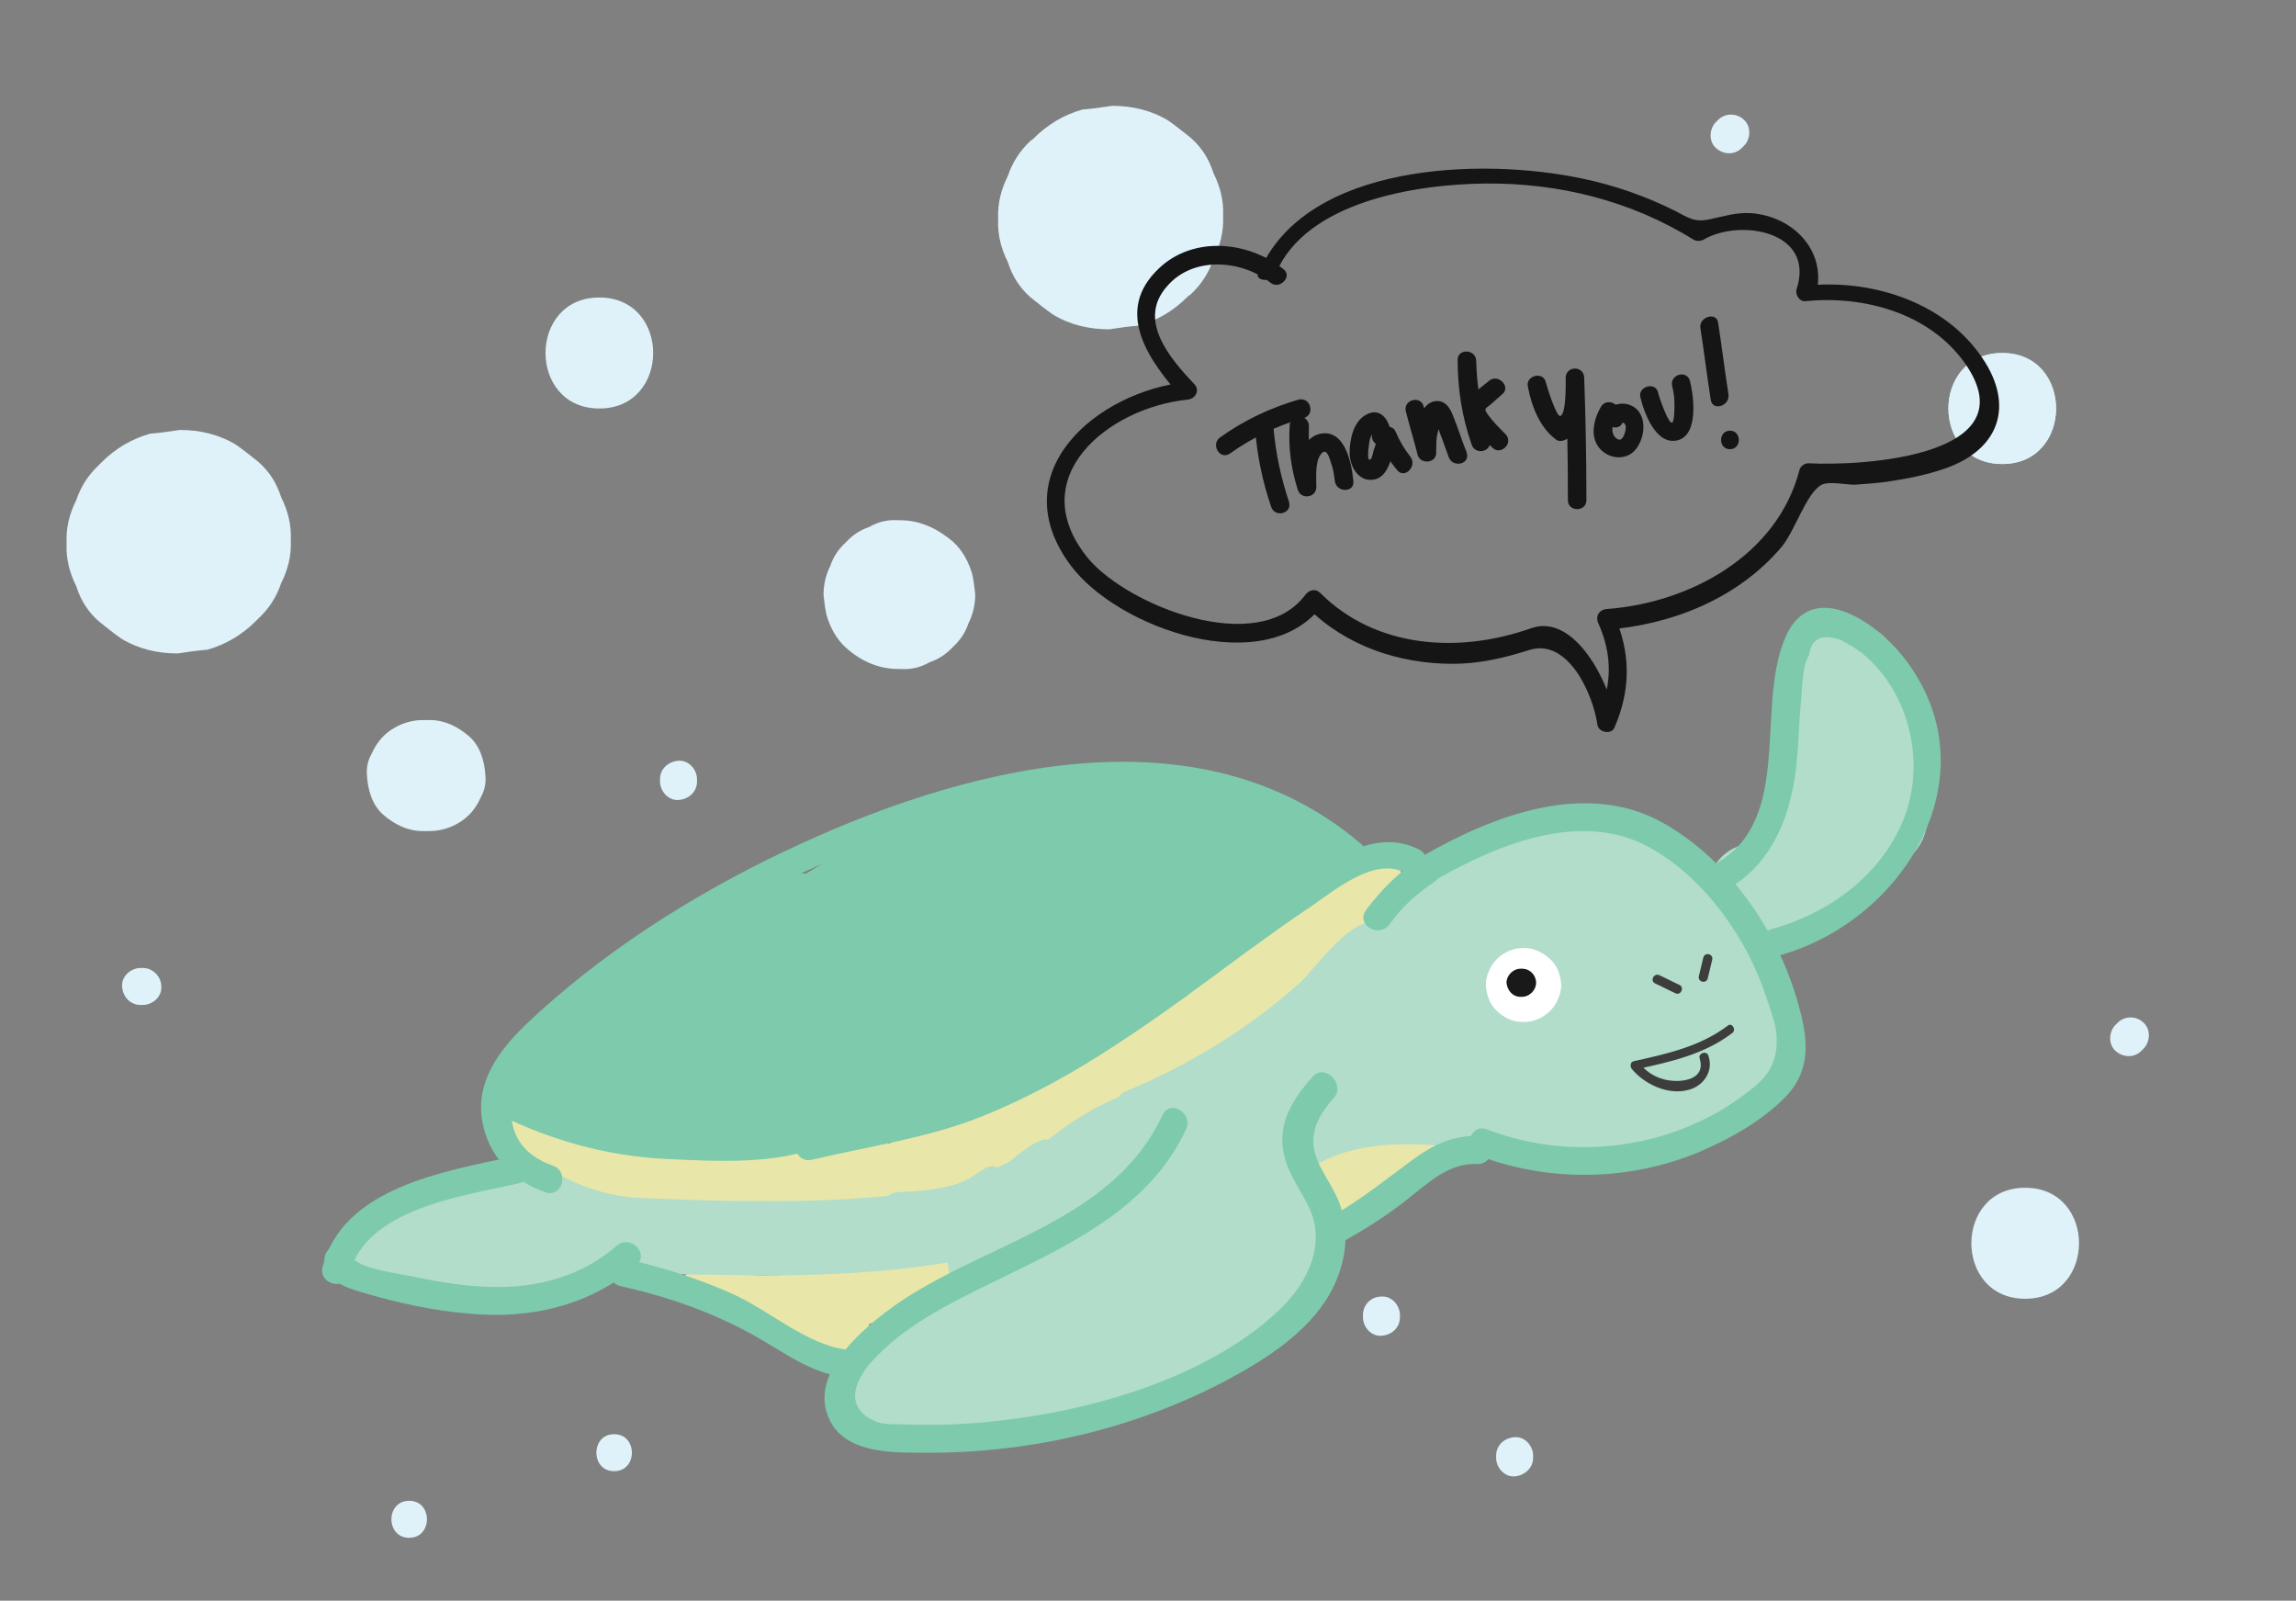 <?xml version="1.0" encoding="utf-8"?>
<!-- Generator: Adobe Illustrator 19.0.0, SVG Export Plug-In . SVG Version: 6.00 Build 0)  -->
<svg version="1.1" xmlns="http://www.w3.org/2000/svg" xmlns:xlink="http://www.w3.org/1999/xlink" x="0px" y="0px"
	 viewBox="0 0 310.3 216.3" style="enable-background:new 0 0 310.3 216.3;" xml:space="preserve">
<rect x="0" y="0" width="310.3" height="216.3" fill="#808080" stroke="none"/>
<style type="text/css">
	.st0{fill:#E8E6A9;}
	.st1{fill:#B1DDCA;}
	.st2{fill:#DFF2F9;}
	.st3{fill:#7DCAAC;}
	.st4{fill:#151515;}
	.st5{fill:#FFFFFF;}
	.st6{fill:#191919;}
	.st7{fill:#3D3D3D;}
</style>
<g id="Layer_3">
	<g id="XMLID_2_">
		<g id="XMLID_26_">
			<path id="XMLID_30_" class="st0" d="M184.5,156.6c-0.8,0-1.4,0.1-2.1,0.2c0.8,1.4,1.6,2.8,2.4,4.2c2.4-1.9,6.2-1.7,8.8-3.3
				c2-1.2,1.3-3.8-0.6-4.6c-2.2-0.9-4.3-0.5-6.5-0.1c-2.7,0.5-5.2,0.9-7.9,1c-2.3,0-3.2,2.7-1.8,4.3c1.3,1.5,2.3,3.2,3.1,5
				c0.6,1.5,2.9,2.8,4.2,1.1c0.6-0.8,1.2-1.3,2.1-1.8c2.9-1.5,0.3-5.8-2.5-4.3c-1.3,0.7-2.3,1.5-3.1,2.6c1.4,0.4,2.8,0.7,4.2,1.1
				c-1.1-2.7-2.5-5-4.4-7.2c-0.6,1.4-1.2,2.8-1.8,4.3c2.2,0,4.3-0.2,6.5-0.6c2.2-0.4,4.5-1.4,6.6-0.5c-0.2-1.5-0.4-3-0.6-4.6
				c-3.2,1.9-6.8,1.7-9.8,4.1c-2.1,1.7,0.2,4.6,2.4,4.2c0.3,0,0.5,0,0.8,0C187.7,161.7,187.7,156.7,184.5,156.6L184.5,156.6z"/>
		</g>
	</g>
	<g id="XMLID_3_">
		<g id="XMLID_35_">
			<path id="XMLID_41_" class="st0" d="M112.5,180.2c5.3-1.2,10.5-2.9,15.5-5c2.4-1,2.4-5.1-0.7-4.9c-10.8,0.6-21.6,3.3-32.3,1.3
				c-3.1-0.6-4.5,3.9-1.3,4.8c6.7,1.9,13.3,3.9,19.3,7.6c1.2,0.7,2.7,0.2,3.4-0.9c0.3-0.3,0.6-0.7,0.8-1c2.3-2.2-1.2-5.8-3.5-3.5
				c-0.7,0.7-1.1,1.2-1.6,2c1.1-0.3,2.3-0.6,3.4-0.9c-6.3-3.9-13.4-6.1-20.5-8.1c-0.4,1.6-0.9,3.2-1.3,4.8
				c11.3,2.2,22.4-0.5,33.6-1.1c-0.2-1.6-0.4-3.3-0.7-4.9c-5,2.1-10.2,3.7-15.5,5C108,176.1,109.3,180.9,112.5,180.2L112.5,180.2z"
				/>
		</g>
	</g>
	<g id="XMLID_4_">
		<g id="XMLID_44_">
			<path id="XMLID_74_" class="st0" d="M175.2,131.2c5.8-2.5,10.3-6.3,13.9-11.4c1.3-1.8-0.8-4.2-2.8-3.7c-6,1.7-12.4,5.1-17.4,8.8
				c-6,4.4-8.6,10.7-13.3,16.2c-1.8,2.1,0.5,5.5,3,3.9c4.8-2.9,10-5.7,14.5-9.1c2.1-1.6,3.6-3.4,3.1-6.1c-0.1-0.9-1-1.5-1.7-1.7
				c-3.7-1.4-7.6,2.7-10.5,4.6c-2.7,1.8-0.2,6.1,2.5,4.3c1-0.6,5.5-4.5,6.6-4.1c-0.6-0.6-1.2-1.2-1.7-1.7c0.1,0.5-7.3,4.6-7.8,4.9
				c-2.5,1.6-5,3.1-7.5,4.6c1,1.3,2,2.6,3,3.9c4.2-4.9,6.8-11,12-15.1c4.7-3.7,10.9-7,16.6-8.6c-0.9-1.2-1.9-2.4-2.8-3.7
				c-3.1,4.4-7.1,7.6-12.1,9.7C169.8,128.1,172.3,132.4,175.2,131.2L175.2,131.2z"/>
		</g>
	</g>
	<g id="XMLID_5_">
		<g id="XMLID_102_">
			<path id="XMLID_125_" class="st0" d="M152.4,148.7c4.7-2.1,8.1-5.5,10.2-10.2c0.9-2-1.1-5-3.4-3.4c-7,4.7-15,6.7-22.3,10.7
				c-7.9,4.3-15.4,8.5-23.9,11.8c-2.5,1-2.3,4.8,0.7,4.9c13.9,0.4,27-4.8,37.1-14.3c1.9-1.8-0.1-4.7-2.4-4.2
				c-6.4,1.4-12.3,4-18.1,6.8c-2.9,1.4-0.4,5.7,2.5,4.3c5.5-2.6,11-5,16.9-6.3c-0.8-1.4-1.6-2.8-2.4-4.2
				c-9.1,8.7-20.9,13.2-33.5,12.9c0.2,1.6,0.4,3.3,0.7,4.9c8.3-3.3,15.9-7.1,23.6-11.5c7.7-4.4,16.3-6.5,23.7-11.5
				c-1.1-1.1-2.3-2.3-3.4-3.4c-1.8,4-4.4,6.6-8.4,8.4C146.9,145.7,149.5,150,152.4,148.7L152.4,148.7z"/>
		</g>
	</g>
	<g id="XMLID_10_">
		<g id="XMLID_128_">
			<path id="XMLID_134_" class="st0" d="M115,156.1c-3.6,0.4-7.3,0.6-10.9,0.8c0,1.7,0,3.3,0,5c5.3-0.4,10.4-1.3,15.4-2.9
				c3.1-1,1.8-5.5-1.3-4.8c-7.9,1.7-15.9,2.2-23.9,1.3c-7.8-0.9-17-2.7-24.1-6.3c-2.3-1.2-4.5,1.2-3.4,3.4c6,13,26.5,11.7,38.2,11.1
				c3.2-0.1,3.2-5.2,0-5c-9.9,0.5-28.9,2.3-33.9-8.7c-1.1,1.1-2.3,2.3-3.4,3.4c7.4,3.8,16.5,5.6,24.7,6.7c9.1,1.2,18.2,0.7,27.1-1.2
				c-0.4-1.6-0.9-3.2-1.3-4.8c-4.6,1.5-9.2,2.4-14.1,2.8c-3.2,0.2-3.3,5.1,0,5c3.7-0.1,7.3-0.4,10.9-0.8
				C118.2,160.8,118.2,155.8,115,156.1L115,156.1z"/>
		</g>
	</g>
	<g id="XMLID_11_">
		<g id="XMLID_82_">
			<path id="XMLID_89_" class="st0" d="M172,135.7c3.1-1.8,5.7-3.8,8.2-6.3c2.3-2.3-1.1-5.6-3.5-3.5c-3.2,2.8-6.3,5.5-9.5,8.3
				c-2.4,2.1,1.1,5.6,3.5,3.5c3-2.5,5.8-5.1,8.5-8c-1.3-1-2.6-2-3.9-3c-6,8.2-14.4,14-24.1,16.9c-3.1,0.9-1.8,5.7,1.3,4.8
				c11-3.3,20.3-9.9,27.1-19.2c1.7-2.3-2-5.1-3.9-3c-2.7,2.8-5.5,5.5-8.5,8c1.2,1.2,2.4,2.4,3.5,3.5c3.2-2.8,6.3-5.5,9.5-8.3
				c-1.2-1.2-2.4-2.4-3.5-3.5c-2.2,2.2-4.6,4-7.2,5.5C166.7,132.9,169.2,137.3,172,135.7L172,135.7z"/>
		</g>
	</g>
	<g id="XMLID_12_">
		<g id="XMLID_126_">
			<path id="XMLID_136_" class="st0" d="M136.4,153.6c-3.1,4.9-11.6,3-16.4,3.3c-5.2,0.4-10.3,1-15.5,1.5c-3.2,0.3-3.2,5.3,0,5
				c7.7-0.8,15.4-1.6,23.2-1.6c5.3,0,10.1-1,13.1-5.7C142.5,153.4,138.2,150.9,136.4,153.6L136.4,153.6z"/>
		</g>
	</g>
</g>
<g id="Layer_2">
	<g id="XMLID_39_">
		<g id="XMLID_188_">
			<path id="XMLID_192_" class="st1" d="M218.5,128.3c-0.9-1.2-1.9-2.3-2.8-3.5c-0.5,3.9-1,7.9-1.5,11.8c0.3-0.2,0.6-0.4,1-0.5
				c-1.3,0.3-2.5,0.7-3.8,1c-1.1-0.7-2.2-1.5-3.3-2.2c0-1.3,0-2.7,0-4c1.3-0.7,1.4-1,0.3-1c0.3,2.4,0.8,2.9,1.5,1.6
				c0.7,0,2-1.3,3-1.4c1.1-0.1,2.2,0.3,3.2,0.8c0.7,0.3,1.3,0.8,1.7,1.4c1.2,1.8,1.7,0.6,1.4-3.5c1.8-0.7,3.5-1.5,5.3-2.2
				c-0.5,0-0.9,0-1.4,0.1c1.3,0.3,2.5,0.7,3.8,1c-0.8-0.5-1.3-1.8-1.6-2.6c-0.1-0.5-0.3-0.9-0.4-1.4c-0.6-2.4-2-1.3-4.3,3.6
				c-1.3-0.3-2.5-0.7-3.8-1c2.3,1.1,3.8,3.6,5.3,5.6c0.8,1,3.8,7.2,4.8,7.4c0.7-1.1,1.4-2.1,2.1-3.2c-0.8,0.1-1.5,0.2-2.3,0.2
				c-1.6,0.2-3.2,0.4-4.8,0.5c-3.9,0.4-7.7,0.9-11.6,1.3c-5.8,0.6-10.7,8.1-5.3,12.8c6.8,5.9,15.1,3.6,23.3,2.7
				c4-0.5,7.5-3.1,7.5-7.5c0-3.9-3.4-7.7-7.5-7.5c-8.7,0.4-17.4,0.4-26.1,0c-5.8-0.2-9.2,6.5-6.5,11.3c4.4,7.8,17.5,5.8,25.1,6.2
				c0-5,0-10,0-15c-3.1,0.3-5.4-2.4-7.8-4.1c-2.9-2-6-3.6-9.4-4.5c-7.5-2.1-14.9-1-21.9,2.2c3,3.9,6.1,7.9,9.1,11.8
				c4-4.5,6.1-10.4,10.9-14.3c4.1-3.3,9.1-5,14.3-5c7.2-0.1,10.6-10.4,3.8-14c-4.9-2.6-10.3-2.9-15.5-1c-5.6,2.1-9.4,6.4-14.2,9.6
				c-2.2,1.5-4.5,2.6-6.6,4.2c-2.2,1.8-3.9,4-5.7,6.2c-3.7,4.4-7.6,8-12.8,10.5c3,3.9,6.1,7.9,9.1,11.8c2.7-2.2,5.3-4.3,8-6.5
				c-3.5-3.5-7.1-7.1-10.6-10.6c-3,2.6-6.4,4.9-10,6.4c-4.6,1.9-6.9,6.3-4.5,11c2.2,4.3,3.9,8.8,5.3,13.4c2.2,7.4,12,6.8,14.5,0
				c1.1-3,0.7-6-0.3-9c-4.2,2.4-8.4,4.9-12.5,7.3c0-0.2-0.1-0.4-0.1-0.6c4.3-1.8,8.5-3.5,12.8-5.3c-4.5-3.7,0.5-5.5,4-6.8
				c3.9-1.5,10.3-5.2,13.8-1.2c1.8-4.3,3.5-8.5,5.3-12.8c-6.4-0.6-12.9-1.1-19.3,0.3c-5.8,1.2-11.2,6.3-17.1,6.1
				c-3.2-0.1-5.3-0.5-8.5,0.6c-3.1,1.1-6.2,2.4-9,4.2c-2.3,1.4-4.6,3.2-6.6,5c-1.7,1.6-3.8,5.2-5.9,6c-6.1,2.4-8,13,0,14.5
				c0.5,0.1,1,0.2,1.5,0.3c0.6-1.6,1.3-3.1,1.9-4.7c-0.3-0.3-2.5,0-2.9,0c-2.3,0.2-4.5,0.9-6.5,2.1c-2.4,1.5-4.7,5.3-7.4,6
				c-9.6,2.6-5.3,15.8,4,14.5c10.3-1.5,21.4-2.1,31.1-6.2c4.5-1.9,8.8-4.2,13.2-6.4c4.4-2.2,9.1-4.2,11.1-9
				c4.8-11.7-8.6-15.7-17.4-16.4c-4.7-0.4-9.8,0.2-13.3,3.7c-1.3,1.3-2.4,2.9-3.2,4.5c-0.3,0.5-1.3,2.2-1.4,2.8c0,1.3-2,1.3,1,0.2
				c2.4,0.6,4.9,1.3,7.3,1.9c-1-0.8-1.7-1.7-2.5-2.7c-2.5-3.2-7.9-2.6-10.6,0c-3.2,3.1-2.5,7.4,0,10.6c5,6.3,12.3,6.1,16.8-0.8
				c0.7-1.1,1.2-2.2,1.7-3.3c0.3-0.6,2-2.6,0.5-1.9c1-0.5,3.2,0,4.4,0.2c0.9,0.1,1.9,0.3,2.8,0.5c2.2,0.9,2.2,0.4-0.1-1.4
				c0-1.3,0-2.7,0-4c0.6-0.6,0.3-0.5-1,0.3c-1,0.5-2.1,1-3.1,1.6c-1.6,0.8-3.1,1.6-4.7,2.3c-3.5,1.8-7,3.7-10.8,4.9
				c-8.3,2.5-17.5,3-26,4.3c1.3,4.8,2.7,9.6,4,14.5c4.5-1.2,6.6-4.2,10.1-6.8c2.8-2,7.4-0.4,11-3.3c9.1-7.6,2.6-20.6-7.7-22.5
				c0,4.8,0,9.6,0,14.5c5.3-2,8-5.5,12-9.3c3.6-3.4,7.9-5.5,12.7-6.7c-1.3,0-2.7,0-4,0c8.1,1.7,13.9-0.6,21.1-4
				c6.5-3.1,13.8-2.2,20.7-1.5c7,0.7,9.2-8.4,5.3-12.8c-9.2-10.4-24.2-5.1-34.8-0.2c-11.5,5.4-14.4,21-4.2,29.4
				c4.7,3.9,12.9,1.7,12.8-5.3c-0.1-4-1.3-7.3-4.3-10c-5.1-4.7-15.2-0.2-12.5,7.3c0.5,1.3,0.6,1.7,0.3,1c4.8,0,9.6,0,14.5,0
				c-1.8-5.9-4.1-11.5-6.8-17c-1.5,3.7-3,7.3-4.5,11c6.2-2.6,11.6-5.8,16.6-10.2c7.4-6.5-3.2-16.6-10.6-10.6c-2.7,2.2-5.3,4.3-8,6.5
				c-7,5.7,1.9,15.2,9.1,11.8c4-1.9,7.6-4.5,10.8-7.5c3.4-3.1,5.8-7.3,9.2-10.2c3.2-2.7,7.2-4.7,10.5-7.4c2-1.7,6.2-6,9.1-4.4
				c1.3-4.7,2.5-9.3,3.8-14c-7.5,0.1-14.9,2.2-21,6.5c-3,2.1-5.6,4.4-7.9,7.2c-2.5,3.2-4.1,7-6.8,10c-5.9,6.6,1.4,15.2,9.1,11.8
				c12.7-5.7,19.5,9.7,31.6,8.5c9.5-1,9.8-14.5,0-15c-2.6-0.1-5.2-0.3-7.9-0.4c-1.3-0.1-2.6-0.1-3.9-0.2c-2.6-0.6-2.7,0-0.4,1.8
				c-2.2,3.8-4.3,7.5-6.5,11.3c8.7,0.3,17.4,0.3,26.1,0c0-5,0-10,0-15c-2.5,0.3-5.1,0.6-7.6,0.9c-1.1,0.1-2.2,0.3-3.3,0.4
				c-0.5,0-2.6-0.2-1.9,0.5c-1.8,4.3-3.5,8.5-5.3,12.8c4.5-0.5,9-1,13.5-1.5c4.4-0.5,9.7-0.3,13.4-3c8.3-5.8,3.8-15.6-0.7-22.2
				c-4.1-6-10.4-16.1-19.1-14.1c-9.4,2.3-8.5,13-5.3,19.9c1.6,3.3,3.8,6.7,7.2,8.4c4.4,2.1,9.8,0.8,12.4-3.4
				c4.5-7.2-2.1-15.8-8.2-19.3c-6.8-4-15.4-3.7-21.8,0.9c-6.7,4.8-10.6,15-4.1,21.7c6.4,6.6,19.4,6.3,23.8-2.4
				c5-9.7-5.5-19.6-14.8-14.4c-4.6,2.6-4.4,8.1-1.5,11.8c0.9,1.2,1.9,2.3,2.8,3.5c2.6,3.2,7.9,2.6,10.6,0
				C221.7,135.8,221,131.5,218.5,128.3L218.5,128.3z"/>
		</g>
	</g>
	<g id="XMLID_61_">
		<g id="XMLID_195_">
			<path id="XMLID_199_" class="st1" d="M237.8,128.8c4.2,0,7.3-2.7,10.5-4.4c4-2.2,5.7-5.8,7.1-10c1.3-4.1,3.2-7.7,3.6-12
				c0.5-5.1-0.7-9.8-2.9-14.3c-3.7-7.8-15.9-2.3-13.7,5.8c1,3.5,2.1,7,0.1,10.3c4.6,0.6,9.1,1.2,13.7,1.8c-0.4-2-0.4-3.9-0.3-6
				c-4.9,0.7-9.8,1.3-14.7,2c1.8,6.2,4.2,15.4,12.1,15.5c9.7,0,9.7-15,0-15c-0.2,0-0.5,0-0.7,0c1.8,0.7,3.5,1.5,5.3,2.2
				c-1.2-1.4-1.8-4.9-2.3-6.6c-2.4-8.3-14.3-6.4-14.7,2c-0.2,3.4,0.2,6.6,0.8,9.9c1.3,6.6,10.5,6.9,13.7,1.8
				c4.2-6.9,3.5-14.4,1.4-21.9c-4.6,1.9-9.1,3.9-13.7,5.8c2.2,4.7-0.1,8.5-1.7,12.9c-0.3,0.8-0.6,1.7-0.8,2.5
				c-0.3,1.4-0.8,1,0.1,0.3c-1.7,1.2-3.9,2.4-5.7,3.5c1.3-0.3,2.5-0.7,3.8-1c-0.4,0-0.7,0-1.1,0
				C228.1,113.8,228.1,128.8,237.8,128.8L237.8,128.8z"/>
		</g>
	</g>
	<g id="XMLID_68_">
		<g id="XMLID_202_">
			<path id="XMLID_206_" class="st1" d="M68.5,175.1c3.9-0.1,10.6,0,12.5-4.3c1.6-3.8-1.3-7.8-4.6-9.5c-4.4-2.3-8.8-0.7-13.3-0.1
				c-5,0.7-9.7,0.5-13.9,3.6c-3.5,2.5-2.9,10,2.5,9.3c5-0.6,9.4,1.5,14.3,1.2c6.4-0.3,6.4-10.3,0-10c-4.8,0.2-9.3-1.8-14.3-1.2
				c0.8,3.1,1.7,6.2,2.5,9.3c2.7-1.9,5.7-1.9,8.9-2.2c1.8-0.2,8.2-0.6,8.3-2.3c0.8-1.4,1.7-2.9,2.5-4.3c-1.3,0.7-4,0.5-5.4,0.6
				C62.1,165.3,62.1,175.3,68.5,175.1L68.5,175.1z"/>
		</g>
	</g>
	<g id="XMLID_69_">
		<g id="XMLID_209_">
			<path id="XMLID_213_" class="st1" d="M68,166.1c4.6,2.6,9.1,4.8,14.4,5.5c5.8,0.7,11.7,0.6,17.5,0.7c11.9,0.2,23.7-0.4,35.3-3.1
				c6.3-1.4,3.6-11.1-2.7-9.6c-10.1,2.3-20.4,2.8-30.8,2.7c-4.9,0-9.9-0.2-14.8-0.4c-5.3-0.2-9.3-1.9-13.9-4.5
				C67.4,154.3,62.4,162.9,68,166.1L68,166.1z"/>
		</g>
	</g>
	<g id="XMLID_18_">
		<g id="XMLID_145_">
			<path id="XMLID_162_" class="st1" d="M142.4,160.3c0-0.5,0.1-1.1,0.1-1.6c0.1-1.7-2.1-2.4-3.2-1.3c-1.8,1.7-3.8,2.7-6.2,3.2
				c0.5,1.1,1,2.3,1.4,3.4c2.2-1.3,4.2-2.8,6.1-4.5c1.2-1,0.3-3.3-1.3-3.2c-3.4,0.3-6.3,2.6-9.1,4.3c-2.1,1.2-0.2,4.5,1.9,3.2
				c1.2-0.7,2.5-1.5,3.7-2.2c1.1-0.7,2.2-1.5,3.5-1.6c-0.4-1.1-0.9-2.1-1.3-3.2c-1.7,1.5-3.4,2.8-5.3,3.9c-1.9,1.1-0.6,3.8,1.4,3.4
				c3-0.6,5.7-2,7.9-4.1c-1.1-0.4-2.1-0.9-3.2-1.3c0,0.5-0.1,1.1-0.1,1.6C138.5,162.7,142.2,162.7,142.4,160.3L142.4,160.3z"/>
		</g>
	</g>
	<g id="XMLID_19_">
		<g id="XMLID_167_">
			<path id="XMLID_171_" class="st1" d="M183.5,128.4c0.1,0.1,0.2,0.2,0.3,0.3c0.6,0.6,1.6,0.7,2.3,0.3c0.1-0.1,0.3-0.2,0.4-0.3
				c0.9-0.6,1.1-1.6,0.7-2.6c-2.6-5.1-9.6,5-11.4,6.6c-7,6.3-15.1,11.2-23.7,14.8c-2.2,0.9-1.2,4.5,1,3.6c6.1-2.5,12-5.6,17.4-9.4
				c2.7-1.9,15.2-10.3,13.5-13.6c0.2-0.9,0.4-1.7,0.7-2.6c-0.1,0.1-0.3,0.2-0.4,0.3c0.8,0.1,1.5,0.2,2.3,0.3
				c-0.1-0.1-0.2-0.2-0.3-0.3C184.4,124.1,181.7,126.7,183.5,128.4L183.5,128.4z"/>
		</g>
	</g>
	<g id="XMLID_21_">
		<g id="XMLID_193_">
			<path id="XMLID_208_" class="st1" d="M142.8,157.1c0.1-0.2,0.2-0.5,0.2-0.7c0.4-1.3-1-2.9-2.3-2.3c-2.7,1.1-4.3,3.3-6.8,4.7
				c-3.1,1.8-7,2.7-10.4,3.9c-2.3,0.8-1.3,4.4,1,3.6c3.2-1.1,6.4-2.1,9.5-3.4c2.9-1.2,4.8-4,7.7-5.1c-0.8-0.8-1.5-1.5-2.3-2.3
				c-0.1,0.2-0.2,0.5-0.2,0.7C138.4,158.4,142,159.3,142.8,157.1L142.8,157.1z"/>
		</g>
	</g>
	<g id="XMLID_23_">
		<g id="XMLID_216_">
			<path id="XMLID_220_" class="st1" d="M135,159.2c-2.6,0.4-5.1,1.2-7.5,2.3c0.6,1.1,1.3,2.2,1.9,3.2c1.9-1.2,3.8-2.5,5.7-3.7
				c-0.8-1-1.5-2-2.3-2.9c-3.2,2.6-7.5,2.8-11.5,3c-2.4,0.1-2.4,3.9,0,3.8c5.1-0.2,10.1-0.7,14.1-4.1c1.6-1.3-0.5-4.1-2.3-2.9
				c-1.9,1.2-3.8,2.5-5.7,3.7c-2,1.3-0.3,4.2,1.9,3.2c2.1-1,4.3-1.6,6.6-1.9C138.4,162.5,137.4,158.9,135,159.2L135,159.2z"/>
		</g>
	</g>
</g>
<g id="main_turtle">
	<g id="XMLID_287_">
		<g id="XMLID_521_">
			<path id="XMLID_525_" class="st2" d="M270.6,62.7c9.7,0,9.7-15,0-15C260.9,47.7,260.9,62.7,270.6,62.7L270.6,62.7z"/>
		</g>
	</g>
	<g id="XMLID_1_">
		<g id="XMLID_13_">
			<path id="XMLID_17_" class="st3" d="M194.2,118.8c8.4-4.8,19.7-9.4,28.9-4.2c7.4,4.2,13,12.2,15.6,20.1c0.5,1.6,1.3,3.5,1.4,5.2
				c0.3,4.7-2.1,6.4-5.3,8.7c-3.1,2.2-6.6,3.8-10.2,4.9c-7.9,2.3-16.1,2-23.7-0.9c-2.3-0.8-3.2,2.8-1,3.6c9.7,3.6,20.4,3.4,29.9-0.6
				c4.2-1.8,8.8-4.4,11.9-7.8c3.3-3.8,2.5-8.1,1.2-12.6c-2.8-9.7-9.5-19.3-18.5-24.2c-10.3-5.5-22.6-0.8-32,4.6
				C190.2,116.8,192.1,120,194.2,118.8L194.2,118.8z"/>
		</g>
	</g>
	<g id="XMLID_6_">
		<g id="XMLID_48_">
			<path id="XMLID_52_" class="st3" d="M240.5,129.1c17.2-4.8,29.1-24.9,16.6-40.5c-3.8-4.7-12.3-10.5-15.8-2.5
				c-4.3,9.9,1.6,25.9-10.8,31.3c-2.2,1-0.3,4.2,1.9,3.2c5.6-2.4,8.6-7.9,9.8-13.6c0.9-4,0.8-8.2,1.2-12.2c0.2-1.9,0.1-4.7,1.1-6.3
				c0.3-2.3,1.8-2.9,4.3-2c1,0.5,2,1.1,2.9,1.8c6,4.9,8.3,13.6,6.1,20.9c-2.6,8.3-10,14-18.2,16.3
				C237.1,126.1,238.1,129.7,240.5,129.1L240.5,129.1z"/>
		</g>
	</g>
	<g id="XMLID_7_">
		<g id="XMLID_55_">
			<path id="XMLID_59_" class="st3" d="M199.7,153.5c-3.4-0.1-6.2,1.3-8.9,3.3c-3.5,2.6-6.9,5.3-10.7,7.5c-2.1,1.2-0.2,4.4,1.9,3.2
				c3-1.7,5.8-3.5,8.4-5.6c2.8-2.2,5.5-4.8,9.3-4.6C202.1,157.3,202.1,153.6,199.7,153.5L199.7,153.5z"/>
		</g>
	</g>
	<g id="XMLID_9_">
		<g id="XMLID_62_">
			<path id="XMLID_66_" class="st3" d="M192,115.9c-2.9,1.9-5.3,4.3-7.4,7.1c-1.4,2,1.8,3.8,3.2,1.9c1.6-2.3,3.7-4.2,6-5.7
				C195.9,117.8,194,114.6,192,115.9L192,115.9z"/>
		</g>
	</g>
	<g id="XMLID_76_">
		<g id="XMLID_158_">
			<path id="XMLID_173_" class="st3" d="M191.8,114.8c-6.2-3.2-12.7,2-17.7,5.4c-6.4,4.3-12.5,9-18.8,13.5
				c-6.2,4.4-12.7,8.6-19.6,11.8c-8.5,4-17.8,5.4-26.9,7.6c-2.3,0.6-1.4,4.2,1,3.6c7.6-1.8,15.5-2.9,22.8-5.8
				c6.5-2.6,12.6-6,18.5-9.9c6-3.9,11.7-8.2,17.4-12.4c2.9-2.1,5.8-4.2,8.8-6.2c3.2-2.2,8.5-6.6,12.5-4.5
				C192,119.2,193.9,115.9,191.8,114.8L191.8,114.8z"/>
		</g>
	</g>
	<g id="XMLID_32_">
		<g id="XMLID_90_">
			<path id="XMLID_94_" class="st3" d="M183.9,114c-22.2-18.9-54.3-10.2-78,1.1c-12.6,6-24.8,13.8-34.9,23.4
				c-3.6,3.5-6.8,7.8-5.8,13.1c0.8,4.6,4.1,8,8.5,9.5c2.3,0.8,3.3-2.8,1-3.6c-7.9-2.7-6.5-11-1.6-15.8c4-3.9,8.6-7.4,13.1-10.7
				c8.9-6.4,18.6-11.8,28.8-15.9c20.7-8.4,47.5-14.4,66.3,1.5C183.1,118.3,185.8,115.6,183.9,114L183.9,114z"/>
		</g>
	</g>
	<g id="XMLID_54_">
		<g id="XMLID_107_">
			<path id="XMLID_113_" class="st3" d="M78.8,147.1c2.4-10.7,10.5-18.6,19.8-23.9c2.1-1.2,0.2-4.4-1.9-3.2
				c-10.1,5.7-18.9,14.5-21.5,26.1C74.6,148.5,78.2,149.5,78.8,147.1L78.8,147.1z"/>
		</g>
	</g>
	<g id="XMLID_60_">
		<g id="XMLID_118_">
			<path id="XMLID_122_" class="st3" d="M177.4,145.5c-3.3,3.7-5.3,7.4-3.3,12.3c1.2,3,3.5,5.3,3.7,8.7c0.3,4.1-2.2,8-5,10.6
				c-10.1,9.5-26.5,13.9-39.9,15.1c-3.4,0.3-6.8,0.4-10.3,0.3c-1.4-0.1-3,0.1-4.2-0.4c-4.6-1.9-2.7-5.8-0.6-8.1
				c4.3-4.8,10.4-7.8,16.1-10.6c10.2-5,21.3-9.9,26.4-20.8c1-2.2-2.2-4.1-3.2-1.9c-7,15-25.3,17.4-37.4,26.6
				c-3.9,3-10.2,8.6-7.7,14.3c2,4.7,8.2,4.7,12.5,4.7c15.6,0.2,31.6-3.8,45-11.9c5.4-3.3,10.6-7.7,12-14.2c0.6-2.6,0.4-5.2-0.5-7.7
				c-0.7-1.7-1.7-3.2-2.6-4.9c-1.9-3.8-0.6-6.5,2-9.4C181.7,146.3,179,143.7,177.4,145.5L177.4,145.5z"/>
		</g>
	</g>
	<g id="XMLID_81_">
		<g id="XMLID_139_">
			<path id="XMLID_143_" class="st3" d="M114.7,182.4c-5.5-0.5-10.8-5.4-15.8-7.6c-4.5-2-9.2-3.5-14-4.6c-2.4-0.5-3.4,3.1-1,3.6
				c6.3,1.4,12.3,3.5,17.9,6.6c4.3,2.4,7.9,5.3,12.9,5.8C117.1,186.4,117.1,182.6,114.7,182.4L114.7,182.4z"/>
		</g>
	</g>
	<g id="XMLID_88_">
		<g id="XMLID_146_">
			<path id="XMLID_150_" class="st3" d="M83.4,168.3c-4.8,4.2-10.9,5.8-17.2,5.6c-3.3-0.1-6.6-0.6-9.9-1.3c-1.6-0.4-8.4-1.1-8.8-3
				c-0.4-2.4-4.1-1.4-3.6,1c0.5,2.6,2.6,3.3,4.9,4c4.7,1.4,9.6,2.5,14.5,2.9c8.2,0.8,16.4-1,22.7-6.5
				C87.8,169.4,85.2,166.8,83.4,168.3L83.4,168.3z"/>
		</g>
	</g>
	<g id="XMLID_95_">
		<g id="XMLID_153_">
			<path id="XMLID_157_" class="st3" d="M69.2,156.3c-9.2,2-22.9,4.2-25.6,14.9c-0.6,2.3,3,3.3,3.6,1c2.2-8.9,15.4-10.6,22.9-12.3
				C72.5,159.4,71.5,155.7,69.2,156.3L69.2,156.3z"/>
		</g>
	</g>
	<g id="XMLID_53_">
		<g id="XMLID_100_">
			<path id="XMLID_106_" class="st3" d="M91.2,155.5c15.5,1.1,30.7-3,45.4-7.8c6.9-2.3,11.6-7.2,17.3-11.6
				c5.7-4.3,11.7-8.4,18.4-10.9c6.1-2.3,7.4-10,1.8-13.7c-3-1.9-6.2-3.7-9.9-3.1c-4,0.6-7,4-6.9,8c0.1,7.4,8.8,10.8,15,8.8
				c6.3-2,7.3-10.2,1.8-13.7c-6.9-4.5-15.2-6.2-23.4-6.4c-7.1-0.2-16.1,0-22,4.4c-6.7,5-7,14.3,0.2,19.1c7.4,4.9,17,3.5,23.2-2.6
				c-3.9-3-7.9-6.1-11.8-9.1c0.5,0.4,0.2,0.7-0.9,0.8c-8.4,4.7-0.9,17.7,7.6,13c2.7-1.5,5-3.4,6.3-6.2c3.6-7.4-5.4-15.3-11.8-9.1
				c-1,1-1.8,0.7-2.9,1.3c-2.1-0.8-2.4,0.8-0.9,4.7c0.1,0,0.2-0.1,0.3-0.1c0.7,0.2,2.9-0.7,3.8-0.8c1.7-0.2,3.4-0.3,5.2-0.4
				c6.9-0.3,13.7,0.5,19.6,4.3c0.6-4.6,1.2-9.1,1.8-13.7c-1.4,0.4-1.2,0.5,0.8,0.3c2,0.7,3,2.4,3.2,5.1c-0.3,1.3-0.7,2.5-1,3.8
				c-0.8,0.8-1.5,1.6-2.3,2.3c-1.3,0.3-2.5,0.7-3.8,1c-2.1,0.1-0.1,0.3,1.3,1.2c0.6-4.6,1.2-9.1,1.8-13.7
				c-6.5,2.4-12.4,5.6-18.1,9.6c-2.8,2-5.6,4.1-8.3,6.3c-2.3,1.8-5.7,5.3-7.8,6.2c-5.5,2.5-13.8,4.3-20.3,5.8
				c-7.5,1.7-15,2.4-22.6,1.9C81.5,139.8,81.6,154.8,91.2,155.5L91.2,155.5z"/>
		</g>
	</g>
	<g id="XMLID_46_">
		<g id="XMLID_97_">
			<path id="XMLID_151_" class="st3" d="M134.1,127c-12-2.2-22.9,2.8-30.8,11.8c-5.5,6.3,1.4,16,9.1,11.8c8.3-4.6,30.4-21.2,16-31.1
				c-7.2-5-19.7-1-27.1,2c-4.6,1.9-9.8,4.8-10,10.5c-0.2,6.7,6.2,9.5,12,9.6c14.4,0.3,23.2-11.1,33.5-19.2c4.2-3.3,2-11.7-3.3-12.5
				c-8.3-1.2-14.9,2.1-21.7,6.4c-7.7,4.8-15.8,8.9-23.8,13.2c-6.1,3.4-3.8,14.9,3.8,14c9.6-1.2,16.5-6.3,23.5-12.6
				c4-3.7,2.2-11.4-3.3-12.5c-15.4-3.1-24.6,14.1-37.5,18.9c-5.8,2.2-7.7,10.3-1.8,13.7c4.2,2.4,8.6,2.6,13.4,2.4
				c5.5-0.3,11.1-0.1,16.6-0.2c-1.3-4.7-2.5-9.3-3.8-14c-2.6,1.4-4.8,1.6-7.6,1.3c-4-0.4-7.5,3.8-7.5,7.5c0,4.4,3.5,7.1,7.5,7.5
				c5.4,0.6,10.5-0.7,15.2-3.3c6.6-3.6,3.5-14-3.8-14c-4.6,0-9.3-0.1-13.9,0.1c-2.5,0.1-6.2,1-8.4-0.2c-0.6,4.6-1.2,9.1-1.8,13.7
				c7.3-2.7,12.9-7.2,18.9-11.9c1.8-1.4,3.7-2.9,5.6-4.1c0.8-0.5,4.1-3,5-2.8c-1.1-4.2-2.2-8.4-3.3-12.5c-3.5,3.3-7.8,7.6-12.9,8.3
				c1.3,4.7,2.5,9.3,3.8,14c6.8-3.7,13.7-7.3,20.4-11.2c3.3-1.9,9.4-7.5,13.5-6.9c-1.1-4.2-2.2-8.4-3.3-12.5
				c-4.9,3.8-9,8.8-14.3,12.1c-1.8,1.1-3.8,2.2-5.9,2.6c-0.9,0.2-1.8-0.1-2.7,0.1c-2.4,0.5-0.1-2.7,2,2.1c0.3,1.3,0.7,2.5,1,3.8
				c-0.2,8.4-4,4.1-0.9,3.5c-0.6,0.1,2.5-1,1.8-0.8c1.9-0.7,4-1.3,5.9-1.8c1.4-0.4,2.9-0.8,4.3-1c0.4,0,0.7-0.1,1.1-0.1
				c4.1-0.4,0.3,0.9-0.3-2.4c0-1.3,0-2.7,0-4c-0.5,2.1-3.6,4.4-5.1,5.8c-2.5,2.4-5.3,4.2-8.4,5.8c3,3.9,6.1,7.9,9.1,11.8
				c4-4.6,9.7-9.1,16.2-7.9C139.5,143.2,143.6,128.7,134.1,127L134.1,127z"/>
		</g>
	</g>
	<g id="XMLID_123_">
		<g id="XMLID_181_">
			<path id="XMLID_185_" class="st3" d="M169.5,120.9c2.3,0.1,4.5,0.3,6.8,0.4c2.6,0.2,5.1-2.4,5-5c-0.1-2.8-2.2-4.8-5-5
				c-2.3-0.1-4.5-0.3-6.8-0.4c-2.6-0.2-5.1,2.4-5,5C164.6,118.8,166.7,120.8,169.5,120.9L169.5,120.9z"/>
		</g>
	</g>
	<g id="XMLID_25_">
		<g id="XMLID_176_">
			<path id="XMLID_180_" class="st3" d="M107.2,154.8c1,0,2,0.1,3,0.1c-0.4-1.6-0.8-3.1-1.3-4.7c-3.1,1.5-6.5,1.1-9.9,1.2
				c-3,0.1-6.1,0.3-9.1,0.2c-7-0.3-13.7-2.2-20-5.3c-2.9-1.4-5.4,2.9-2.5,4.3c7.1,3.5,14.6,5.6,22.5,6c6.6,0.3,15.4,0.9,21.5-2
				c2.4-1.1,1.1-4.6-1.3-4.7c-1,0-2-0.1-3-0.1C104,149.7,104,154.7,107.2,154.8L107.2,154.8z"/>
		</g>
	</g>
	<g id="XMLID_285_">
		<g id="XMLID_297_">
			<path id="XMLID_301_" class="st2" d="M58.1,97.3c-0.3,0-0.7,0-1,0c-1.9,0-3.9,0.8-5.3,2.2c-0.7,0.7-1.2,1.5-1.6,2.4
				c-0.5,0.9-0.7,1.9-0.6,2.9c0.1,1.9,0.7,4,2.2,5.3c1.5,1.3,3.3,2.2,5.3,2.2c0.3,0,0.7,0,1,0c1.9,0,3.9-0.8,5.3-2.2
				c0.7-0.7,1.2-1.5,1.6-2.4c0.5-0.9,0.7-1.9,0.6-2.9c-0.1-1.9-0.7-4-2.2-5.3C61.9,98.2,60.1,97.3,58.1,97.3L58.1,97.3z"/>
		</g>
	</g>
	<g id="XMLID_286_">
		<g id="XMLID_304_">
			<path id="XMLID_308_" class="st2" d="M81,55.2c9.7,0,9.7-15,0-15C71.3,40.2,71.3,55.2,81,55.2L81,55.2z"/>
		</g>
	</g>
	<g id="XMLID_289_">
		<g id="XMLID_325_">
			<path id="XMLID_329_" class="st2" d="M273.7,175.5c9.7,0,9.7-15,0-15C264,160.5,264,175.5,273.7,175.5L273.7,175.5z"/>
		</g>
	</g>
	<g id="XMLID_291_">
		<g id="XMLID_339_">
			<path id="XMLID_343_" class="st2" d="M270.6,62.7c9.7,0,9.7-15,0-15C260.9,47.7,260.9,62.7,270.6,62.7L270.6,62.7z"/>
		</g>
	</g>
	<g id="XMLID_302_">
		<g id="XMLID_360_">
			<path id="XMLID_364_" class="st2" d="M89.2,105.3c0,0.1,0,0.2,0,0.3c0,1.3,1.1,2.6,2.5,2.5c1.4-0.1,2.5-1.1,2.5-2.5
				c0-0.1,0-0.2,0-0.3c0-1.3-1.1-2.6-2.5-2.5C90.3,102.9,89.2,103.9,89.2,105.3L89.2,105.3z"/>
		</g>
	</g>
	<g id="XMLID_323_">
		<g id="XMLID_381_">
			<path id="XMLID_385_" class="st2" d="M286.2,138.2c-0.1,0.1-0.2,0.2-0.3,0.3c-0.9,0.9-1,2.6,0,3.5c1,0.9,2.5,1,3.5,0
				c0.1-0.1,0.2-0.2,0.3-0.3c0.9-0.9,1-2.6,0-3.5C288.8,137.3,287.2,137.2,286.2,138.2L286.2,138.2z"/>
		</g>
	</g>
	<g id="XMLID_330_">
		<g id="XMLID_388_">
			<path id="XMLID_392_" class="st2" d="M184.2,177.7c0,0.1,0,0.2,0,0.3c0,1.3,1.1,2.6,2.5,2.5c1.4-0.1,2.5-1.1,2.5-2.5
				c0-0.1,0-0.2,0-0.3c0-1.3-1.1-2.6-2.5-2.5C185.3,175.2,184.2,176.3,184.2,177.7L184.2,177.7z"/>
		</g>
	</g>
	<g id="XMLID_337_">
		<g id="XMLID_395_">
			<path id="XMLID_399_" class="st2" d="M55.3,207.8c3.2,0,3.2-5,0-5C52.1,202.8,52.1,207.8,55.3,207.8L55.3,207.8z"/>
		</g>
	</g>
	<g id="XMLID_344_">
		<g id="XMLID_402_">
			<path id="XMLID_406_" class="st2" d="M83,198.8c3.2,0,3.2-5,0-5C79.8,193.8,79.8,198.8,83,198.8L83,198.8z"/>
		</g>
	</g>
	<g id="XMLID_351_">
		<g id="XMLID_409_">
			<path id="XMLID_413_" class="st2" d="M34.6,83.9c0.1-0.1,0.2-0.2,0.3-0.3c1.5-1.4,2.5-3,3.1-4.8c0.9-1.8,1.4-3.7,1.3-5.8
				c0.1-2.1-0.4-4-1.3-5.8c-0.6-1.9-1.6-3.5-3.1-4.8c-1-0.8-2-1.6-3-2.3c-2.3-1.4-4.9-2-7.6-2c-1.3,0.2-2.7,0.4-4,0.5
				c-2.5,0.7-4.7,2-6.6,3.9c-0.1,0.1-0.2,0.2-0.3,0.3c-1.5,1.4-2.5,3-3.1,4.8c-0.9,1.8-1.4,3.7-1.3,5.8c-0.1,2.1,0.4,4,1.3,5.8
				c0.6,1.9,1.6,3.5,3.1,4.8c1,0.8,2,1.6,3,2.3c2.3,1.4,4.9,2,7.6,2c1.3-0.2,2.7-0.4,4-0.5C30.5,87.1,32.7,85.8,34.6,83.9L34.6,83.9
				z"/>
		</g>
	</g>
	<g id="XMLID_288_">
		<g id="XMLID_333_">
			<path id="XMLID_346_" class="st2" d="M160.5,40.1c0.1-0.1,0.2-0.2,0.4-0.3c1.5-1.4,2.5-3,3.1-4.8c0.9-1.8,1.4-3.7,1.3-5.8
				c0.1-2.1-0.4-4-1.3-5.8c-0.6-1.9-1.6-3.5-3.1-4.8c-1-0.8-2-1.6-3-2.3c-2.3-1.4-4.9-2-7.6-2c-1.3,0.2-2.7,0.4-4,0.5
				c-2.5,0.7-4.7,2-6.6,3.9c-0.1,0.1-0.2,0.2-0.4,0.3c-1.5,1.4-2.5,3-3.1,4.8c-0.9,1.8-1.4,3.7-1.3,5.8c-0.1,2.1,0.4,4,1.3,5.8
				c0.6,1.9,1.6,3.5,3.1,4.8c1,0.8,2,1.6,3,2.3c2.3,1.4,4.9,2,7.6,2c1.3-0.2,2.7-0.4,4-0.5C156.4,43.3,158.6,42,160.5,40.1
				L160.5,40.1z"/>
		</g>
	</g>
	<g id="XMLID_293_">
		<g id="XMLID_393_">
			<path id="XMLID_408_" class="st2" d="M121.7,70.3c-0.1,0-0.2,0-0.3,0c-1.4-0.1-2.7,0.2-3.9,0.9c-1.2,0.4-2.3,1.1-3.2,2.1
				c-1,0.9-1.7,2-2.1,3.2c-0.6,1.2-0.9,2.5-0.9,3.9c0.1,0.9,0.2,1.8,0.4,2.7c0.5,1.7,1.3,3.2,2.6,4.4c2,1.8,4.4,2.9,7.1,2.9
				c0.1,0,0.2,0,0.3,0c1.4,0.1,2.7-0.2,3.9-0.9c1.2-0.4,2.3-1.1,3.2-2.1c1-0.9,1.7-2,2.1-3.2c0.6-1.2,0.9-2.5,0.9-3.9
				c-0.1-0.9-0.2-1.8-0.4-2.7c-0.5-1.7-1.3-3.2-2.6-4.4C126.8,71.5,124.4,70.3,121.7,70.3L121.7,70.3z"/>
		</g>
	</g>
	<g id="XMLID_317_">
		<g id="XMLID_423_">
			<path id="XMLID_427_" class="st2" d="M232.2,16.2c-0.1,0.1-0.2,0.2-0.3,0.3c-0.9,0.9-1,2.6,0,3.5c1,0.9,2.5,1,3.5,0
				c0.1-0.1,0.2-0.2,0.3-0.3c0.9-0.9,1-2.6,0-3.5C234.8,15.3,233.2,15.2,232.2,16.2L232.2,16.2z"/>
		</g>
	</g>
	<g id="XMLID_318_">
		<g id="XMLID_430_">
			<path id="XMLID_434_" class="st2" d="M19.3,130.8c-0.1,0-0.2,0-0.3,0c-1.3,0-2.6,1.1-2.5,2.5c0.1,1.4,1.1,2.5,2.5,2.5
				c0.1,0,0.2,0,0.3,0c1.3,0,2.6-1.1,2.5-2.5C21.8,132,20.7,130.8,19.3,130.8L19.3,130.8z"/>
		</g>
	</g>
	<g id="XMLID_319_">
		<g id="XMLID_437_">
			<path id="XMLID_441_" class="st2" d="M207.2,197c0-0.1,0-0.2,0-0.3c0-1.3-1.1-2.6-2.5-2.5c-1.4,0.1-2.5,1.1-2.5,2.5
				c0,0.1,0,0.2,0,0.3c0,1.3,1.1,2.6,2.5,2.5C206,199.4,207.2,198.4,207.2,197L207.2,197z"/>
		</g>
	</g>
</g>
<g id="thank_you_bubble">
	<g id="XMLID_321_">
		<g id="XMLID_448_">
			<path id="XMLID_454_" class="st4" d="M172.4,37c4.1-9.8,19-12.1,28.3-12.2c9.9-0.1,19.7,2.3,28.2,7.6c0.4,0.2,0.9,0.2,1.3,0
				c4.9-2.9,15.2-1.2,12.6,6.7c-0.2,0.7,0.4,1.7,1.2,1.6c7.9-0.8,16.7,1.6,21.5,8.3c9,12.7-13.9,14-21.1,13.6
				c-0.5,0-1.1,0.4-1.2,0.9c-3,11.6-14.9,18-26.1,18.8c-1,0.1-1.5,1-1.1,1.9c1.9,4.2,1.9,8.3,0,12.6c0.8,0.1,1.5,0.2,2.3,0.3
				c-0.8-4.9-5.5-14.3-11.4-12.2c-9.6,3.4-20.9,2.8-28.5-4.8c-0.6-0.6-1.5-0.4-2,0.3c-6.4,8.5-24,1.4-29.3-4.9
				c-9-10.9,2.6-20.4,13.4-21.5c1.1-0.1,1.7-1.3,0.9-2.1c-3.3-3.5-7.8-8.7-3.6-13.3c3.5-4,10-3.5,13.9-0.4c1.2,1,3-0.8,1.8-1.8
				c-5-4-12.8-4.6-17.4,0.4c-5.4,5.7-0.6,12.2,3.6,16.9c0.3-0.7,0.6-1.4,0.9-2.1c-12.3,1.2-25.3,12.2-15.9,24.8
				c6.3,8.5,26.3,15.6,34,5.4c-0.7,0.1-1.3,0.2-2,0.3c5.2,5.2,12.4,7.6,19.6,7.6c3.7,0,7-0.8,10.5-1.9c5.1-1.5,8.5,5.9,9.1,10.2
				c0.2,1,1.9,1.3,2.3,0.3c2.2-5.1,2.2-10,0-15.1c-0.4,0.6-0.7,1.3-1.1,1.9c8.9-0.7,17.7-4.2,23.6-11.1c1.9-2.2,3.4-7.4,5.5-8.5
				c1-0.5,3.3,0,4.4,0c1.5-0.1,2.9-0.2,4.4-0.4c2.7-0.4,5.3-0.9,7.9-1.8c7.7-2.7,9.4-9,4.6-15.5c-5.2-7.2-14.9-10.1-23.4-9.2
				c0.4,0.5,0.8,1.1,1.2,1.6c1.9-6-2.8-11-8.7-11.4c-2-0.1-3.5,0.4-5.4,0.8c-2.1,0.5-2.9-0.1-4.8-1.1c-4-2-8.3-3.5-12.7-4.4
				c-13.3-2.8-37.3-2.2-43.6,12.8C169.4,37.8,171.8,38.4,172.4,37L172.4,37z"/>
		</g>
	</g>
	<g id="XMLID_331_">
		<g id="XMLID_455_">
			<path id="XMLID_461_" class="st4" d="M175.5,54c-3.8,1.1-7.4,2.8-10.6,5.1c-1.3,0.9-0.1,3.1,1.3,2.2c3.1-2.2,6.4-3.8,10-4.8
				C177.8,56,177.1,53.6,175.5,54L175.5,54z"/>
		</g>
	</g>
	<g id="XMLID_347_">
		<g id="XMLID_462_">
			<path id="XMLID_468_" class="st4" d="M169.6,57.8c0.3,3.7,1,7.2,2.2,10.7c0.5,1.5,2.9,0.9,2.4-0.7c-1.1-3.3-1.8-6.6-2.1-10.1
				C172,56.2,169.5,56.2,169.6,57.8L169.6,57.8z"/>
		</g>
	</g>
	<g id="XMLID_379_">
		<g id="XMLID_469_">
			<path id="XMLID_475_" class="st4" d="M174.3,57.5c-0.2,3,0.2,5.9,1.1,8.7c0.4,1.3,2.4,1.1,2.5-0.3c0-1.2-0.2-3.5,0.6-4.5
				c0.8-1.1,1.2,0.6,1.4,1.2c0.3,0.8,0.4,1.6,0.5,2.4c0.2,1.6,2.7,1.6,2.5,0c-0.2-2.3-1.1-7-4.4-6.4c-3.1,0.6-3.1,5-3.1,7.4
				c0.8-0.1,1.6-0.2,2.5-0.3c-0.8-2.6-1.1-5.3-1-8.1C176.9,55.9,174.4,55.9,174.3,57.5L174.3,57.5z"/>
		</g>
	</g>
	<g id="XMLID_414_">
		<g id="XMLID_476_">
			<path id="XMLID_482_" class="st4" d="M188,59c0-1.8-1.2-4.1-3.3-3c-1.8,0.9-2.3,3.4-2.3,5.2c0,1.8,1.2,4,3.3,3.6
				c2.2-0.4,2.5-3.8,3-5.5c-0.8,0.1-1.5,0.2-2.3,0.3c0.6,1.4,1.4,2.7,2.4,3.9c1,1.3,2.8-0.5,1.8-1.8c-0.8-1-1.5-2.2-2-3.4
				c-0.4-1-2-0.7-2.3,0.3c-0.2,0.8-0.4,1.6-0.7,2.4c0,0.1-0.2,1-0.4,1.1c-0.3,0.1-0.3-0.3-0.3-0.7c0-0.6,0.1-1.3,0.2-1.9
				c0.1-0.3,0.2-0.7,0.4-1c0-0.1,0-0.1-0.1-0.2c0,0.2,0,0.5,0,0.7C185.5,60.6,188,60.6,188,59L188,59z"/>
		</g>
	</g>
	<g id="XMLID_421_">
		<g id="XMLID_483_">
			<path id="XMLID_488_" class="st4" d="M190,55.6c0.5,2,1.1,3.9,1.6,5.9c0.4,1.3,2.5,1.1,2.5-0.3c0-0.8,0-1.6,0.1-2.3
				c0.1-0.4,0.3-1.1,0.3-1.5c0-0.2,0.1-0.3,0.1-0.5c-0.6-0.3-0.7-0.2-0.5,0.2c0,0.2,0.4,1,0.4,1.1c0.1,0.4,0.3,0.8,0.4,1.1
				c0.3,0.8,0.6,1.7,0.9,2.5c0.6,1.5,3,0.9,2.4-0.7c-0.6-1.5-1.1-3.1-1.7-4.6c-0.4-1.1-1-2.4-2.4-2.3c-2.7,0.2-2.7,5-2.6,6.9
				c0.8-0.1,1.6-0.2,2.5-0.3c-0.5-2-1.1-3.9-1.6-5.9C192,53.4,189.6,54,190,55.6L190,55.6z"/>
		</g>
	</g>
	<g id="XMLID_428_">
		<g id="XMLID_489_">
			<path id="XMLID_493_" class="st4" d="M197,48.7c0,3.9,0.6,7.7,1.9,11.4c0.5,1.5,2.9,0.9,2.4-0.7c-1.1-3.5-1.7-7-1.8-10.7
				C199.4,47.1,196.9,47.1,197,48.7L197,48.7z"/>
		</g>
	</g>
	<g id="XMLID_435_">
		<g id="XMLID_494_">
			<path id="XMLID_499_" class="st4" d="M201.2,51.5c-1.3,1.1-3.5,2.4-3.1,4.3c0.3,1.8,2.4,3.5,3.6,4.7c1.1,1.1,2.9-0.6,1.8-1.8
				c-0.9-0.9-1.8-1.8-2.5-2.8c-0.5-0.7-0.2-0.7,0.4-1.2c0.6-0.5,1.1-1,1.7-1.5C204.2,52.2,202.4,50.4,201.2,51.5L201.2,51.5z"/>
		</g>
	</g>
	<g id="XMLID_442_">
		<g id="XMLID_500_">
			<path id="XMLID_504_" class="st4" d="M206.5,52.3c0.5,2.6,1.6,5.5,3.8,7.1c0.4,0.3,0.9,0.2,1.3,0c2.5-1.1,2.4-6,2.5-8.4
				c-0.8,0-1.7,0-2.5,0c0.2,5.5,0.3,11.1,0.3,16.6c0,1.6,2.5,1.6,2.5,0c0-5.5-0.1-11.1-0.3-16.6c-0.1-1.6-2.4-1.6-2.5,0
				c0,0.8,0.1,4.8-0.7,5.2c-0.5,0.3-1.8-3.8-2-4.6C208.5,50.1,206.1,50.8,206.5,52.3L206.5,52.3z"/>
		</g>
	</g>
	<g id="XMLID_449_">
		<g id="XMLID_507_">
			<path id="XMLID_511_" class="st4" d="M219.3,57.1C219.3,57.1,219.2,57,219.3,57.1c0.3,0.1,0.3,0.2,0.4,0.4
				c0.1,0.5-0.2,1.7-0.7,1.9c-0.4,0.1-0.9-0.4-1-0.8c-0.3-0.8,0.2-1.8,0.6-2.4c0.8-1.4-1.3-2.6-2.2-1.3c-1,1.7-1.6,4.1-0.2,5.7
				c1.2,1.4,3.5,1.7,4.8,0.2c1.2-1.4,1.6-4,0.3-5.4c-1.1-1.2-3.4-1.2-4.2,0.4C216.4,57.3,218.6,58.6,219.3,57.1L219.3,57.1z"/>
		</g>
	</g>
	<g id="XMLID_456_">
		<g id="XMLID_514_">
			<path id="XMLID_518_" class="st4" d="M221.7,53.7c0.5,2.1,2.1,6.5,5,5.8c2.9-0.7,2.2-6,1.7-8c-0.4-1.6-2.8-0.9-2.4,0.7
				c0.2,0.8,0.3,1.6,0.3,2.5c0,0.4,0,2.2-0.3,2.4c-0.5,0.3-1.8-3.5-1.9-4C223.8,51.5,221.3,52.2,221.7,53.7L221.7,53.7z"/>
		</g>
	</g>
	<g id="XMLID_463_">
		<g id="XMLID_498_">
			<path id="XMLID_513_" class="st4" d="M229.8,44.3c0.5,3.2,0.9,6.5,1.4,9.7c0.2,1.6,2.6,0.9,2.4-0.7c-0.5-3.2-0.9-6.5-1.4-9.7
				C232,42.1,229.6,42.8,229.8,44.3L229.8,44.3z"/>
		</g>
	</g>
	<g id="XMLID_470_">
		<g id="XMLID_418_">
			<path id="XMLID_484_" class="st4" d="M233.8,60.7c1.6,0,1.6-2.5,0-2.5C232.2,58.2,232.2,60.7,233.8,60.7L233.8,60.7z"/>
		</g>
	</g>
</g>
<g id="eye_nose_lips">
	<g id="XMLID_31_">
		<g id="XMLID_223_">
			<path id="XMLID_227_" class="st5" d="M205.8,138.1c0.1,0,0.2,0,0.2,0c1.3,0,2.6-0.6,3.5-1.5c0.9-0.9,1.5-2.3,1.5-3.5
				c-0.1-1.3-0.5-2.6-1.5-3.5c-1-0.9-2.2-1.5-3.5-1.5c-0.1,0-0.2,0-0.2,0c-1.3,0-2.6,0.6-3.5,1.5c-0.9,0.9-1.5,2.3-1.5,3.5
				c0.1,1.3,0.5,2.6,1.5,3.5C203.2,137.5,204.4,138.1,205.8,138.1L205.8,138.1z"/>
		</g>
	</g>
	<g id="XMLID_71_">
		<g id="XMLID_230_">
			<path id="XMLID_234_" class="st6" d="M205.5,134.7c0.1,0,0.2,0,0.2,0c1,0,1.9-0.9,1.9-1.9c0-1-0.8-1.9-1.9-1.9
				c-0.1,0-0.2,0-0.2,0c-1,0-1.9,0.9-1.9,1.9C203.7,133.8,204.4,134.7,205.5,134.7L205.5,134.7z"/>
		</g>
	</g>
	<g id="XMLID_115_">
		<g id="XMLID_244_">
			<path id="XMLID_248_" class="st7" d="M227,133.1c-0.9-0.4-1.8-0.9-2.7-1.3c-0.7-0.4-1.4,0.7-0.6,1.1c0.9,0.4,1.8,0.9,2.7,1.3
				C227.1,134.6,227.7,133.5,227,133.1L227,133.1z"/>
		</g>
	</g>
	<g id="XMLID_137_">
		<g id="XMLID_251_">
			<path id="XMLID_255_" class="st7" d="M230.8,132.2c0.2-0.8,0.4-1.7,0.6-2.5c0.2-0.8-1-1.1-1.2-0.3c-0.2,0.8-0.4,1.7-0.6,2.5
				C229.4,132.7,230.6,133,230.8,132.2L230.8,132.2z"/>
		</g>
	</g>
	<g id="XMLID_79_">
		<g id="XMLID_241_">
			<path id="XMLID_250_" class="st7" d="M233.5,138.6c-3.7,2.8-8.2,3.8-12.7,4.8c-0.5,0.1-0.5,0.7-0.3,1c1.7,2.1,4.9,3.6,7.6,2.9
				c2.1-0.5,3.5-2.5,2.8-4.6c-0.2-0.8-1.4-0.4-1.2,0.3c1,3.2-3.1,3.4-5,2.8c-1.4-0.4-2.4-1.2-3.3-2.3c-0.1,0.3-0.2,0.7-0.3,1
				c4.6-1,9.2-2,13-4.9C234.7,139.2,234.1,138.1,233.5,138.6L233.5,138.6z"/>
		</g>
	</g>
</g>
</svg>

